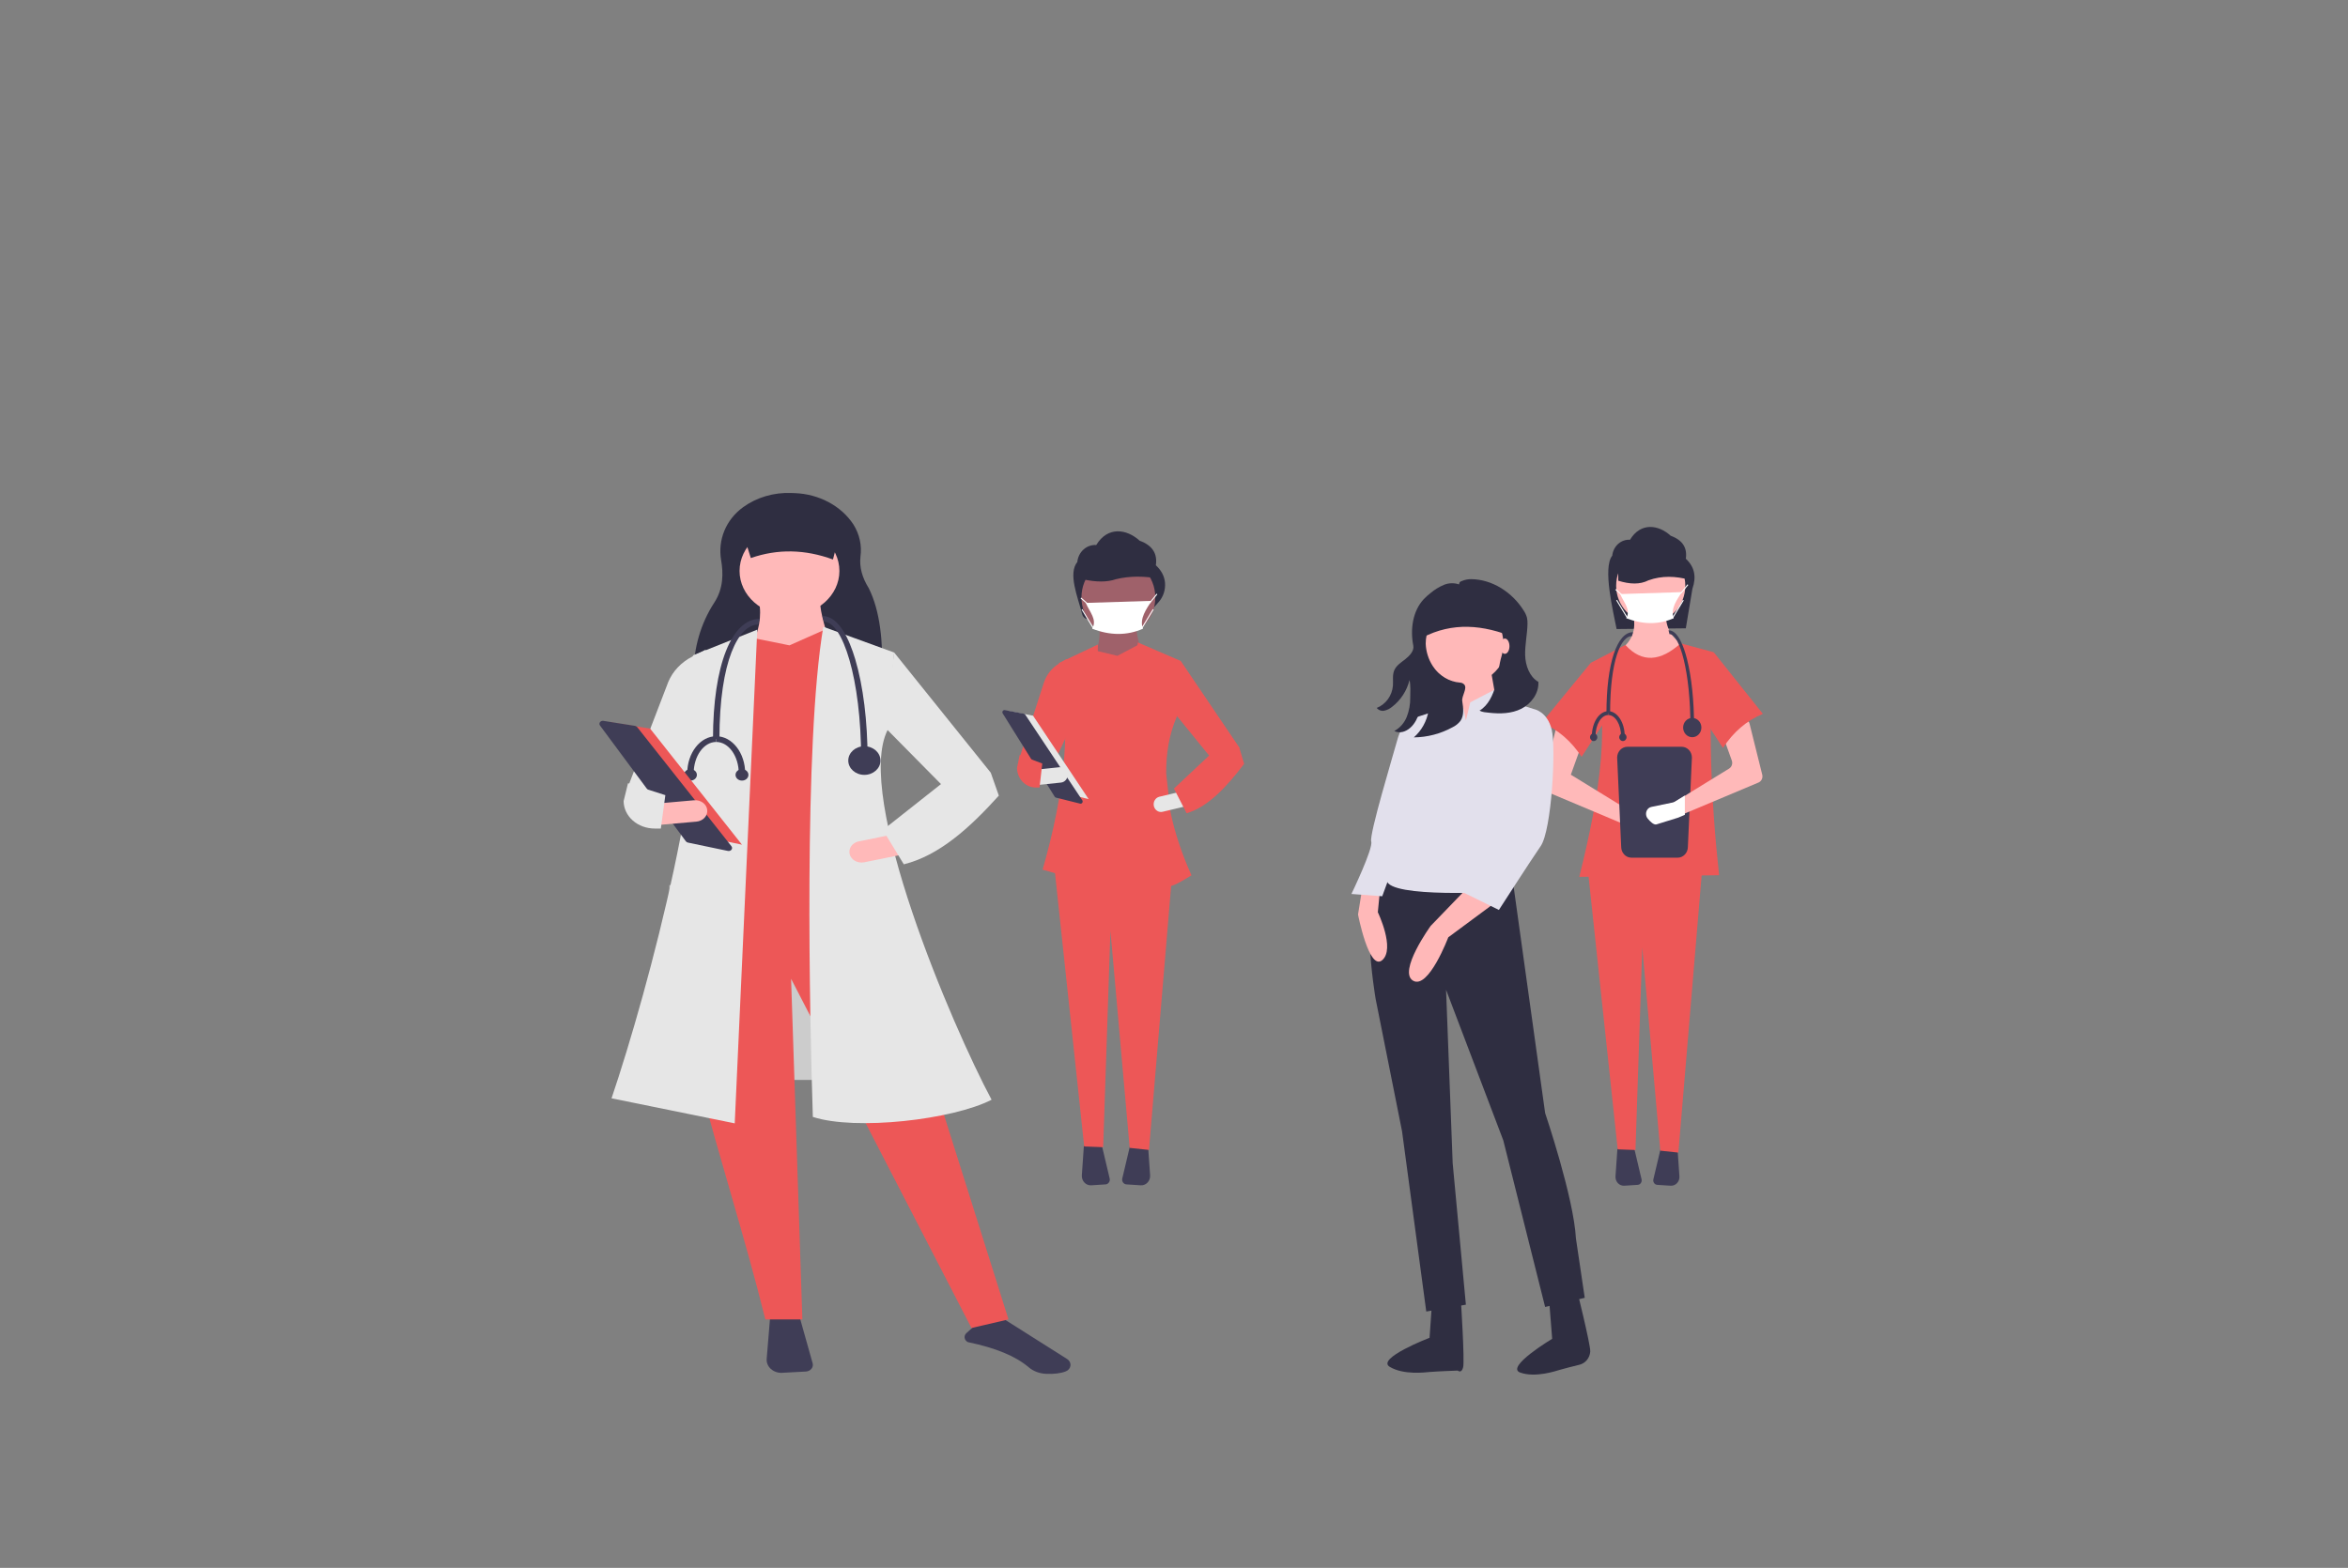 <svg width="783" height="523" viewBox="0 0 783 523" fill="none" xmlns="http://www.w3.org/2000/svg">
<rect x="0" y="0" width="783" height="523" fill="#808080" stroke="none"/>
<g clip-path="url(#clip0)">
<path d="M562.177 209.59L539.097 209.827C538.013 204.188 534.368 189.391 537.65 185.355C537.8 183.836 538.499 182.436 539.601 181.447C540.703 180.459 542.124 179.957 543.568 180.046V180.046C547.145 174.134 553.103 175.021 557.13 178.714C561.183 180.191 562.711 182.814 562.177 186.375C565.178 189.149 565.732 192.524 564.385 196.366L562.177 209.59Z" fill="#2F2E41"/>
<path d="M559.955 224.603L543.304 222.168L539.974 217.028C544.561 213.815 546.185 209.327 544.073 203.233L555.6 202.962C555.06 208.389 556.76 212.592 561.492 215.135L559.955 224.603Z" fill="#FFB9B9"/>
<path d="M539.367 383.195L538.73 392.386C538.702 392.802 538.757 393.22 538.894 393.612C539.031 394.003 539.245 394.359 539.522 394.656C539.8 394.953 540.134 395.183 540.503 395.332C540.872 395.482 541.267 395.546 541.662 395.52L546.132 395.234C546.34 395.221 546.541 395.16 546.724 395.055C546.906 394.95 547.064 394.804 547.187 394.627C547.309 394.45 547.394 394.247 547.434 394.032C547.474 393.817 547.468 393.595 547.418 393.383L544.936 382.901L539.367 383.195Z" fill="#3F3D56"/>
<path d="M553.841 382.901L551.36 393.383C551.309 393.595 551.304 393.817 551.344 394.032C551.384 394.247 551.468 394.45 551.591 394.627C551.714 394.804 551.872 394.95 552.054 395.055C552.236 395.16 552.438 395.221 552.645 395.234L557.116 395.52C557.51 395.546 557.905 395.482 558.274 395.332C558.643 395.183 558.978 394.953 559.255 394.656C559.533 394.359 559.747 394.003 559.884 393.612C560.02 393.22 560.076 392.802 560.047 392.386L559.41 383.195L553.841 382.901Z" fill="#3F3D56"/>
<path d="M559.699 384.471L553.666 383.832L547.659 316.033L545.389 383.613L539.461 383.389L529.471 289.794H567.64L559.699 384.471Z" fill="#ED5757"/>
<path d="M550.477 207.561C556.843 207.561 562.005 202.111 562.005 195.388C562.005 188.665 556.843 183.215 550.477 183.215C544.11 183.215 538.949 188.665 538.949 195.388C538.949 202.111 544.11 207.561 550.477 207.561Z" fill="#FFB9B9"/>
<path d="M573.276 291.958L526.653 292.499C533.572 264.685 537.711 238.848 530.495 221.086L542.023 215.135C547.582 221.257 553.772 220.626 560.468 214.594L571.483 217.569C569.596 240.862 570.442 265.808 573.276 291.958Z" fill="#ED5757"/>
<path d="M513.844 263.285L542.792 275.458L549.263 277.468C549.553 277.557 549.857 277.585 550.156 277.547C550.456 277.51 550.745 277.41 551.007 277.251C551.269 277.093 551.498 276.88 551.68 276.626C551.862 276.372 551.994 276.082 552.067 275.773C552.195 275.231 552.138 274.658 551.905 274.157C551.671 273.656 551.277 273.258 550.793 273.034L544.072 270.859L523.835 258.416L528.062 246.649L519.224 241.644L513.844 263.285Z" fill="#FFB9B9"/>
<path d="M514.1 241.103C519.608 243.372 523.988 247.244 527.421 252.465L538.181 235.964L530.495 221.086L514.1 241.103Z" fill="#ED5757"/>
<path d="M563.469 193.415C558.79 192.142 554.19 191.967 549.719 193.582C546.87 195.039 543.449 194.905 539.645 193.704V181.56L560.183 182.138L563.469 193.415Z" fill="#2F2E41"/>
<path d="M542.696 249.102C541.79 249.103 540.923 249.483 540.283 250.159C539.642 250.835 539.282 251.751 539.281 252.707L540.629 282.496C540.63 283.452 540.99 284.369 541.63 285.045C542.27 285.72 543.138 286.101 544.043 286.102H559.451C560.357 286.101 561.224 285.72 561.864 285.045C562.505 284.369 562.865 283.452 562.866 282.496L564.213 252.707C564.212 251.751 563.852 250.835 563.212 250.159C562.572 249.483 561.704 249.103 560.799 249.102H542.696Z" fill="#3F3D56"/>
<path d="M586.413 261.034L561.181 271.643L559.277 272.444C559.217 272.469 559.156 272.49 559.092 272.511L552.714 274.493C551.899 274.746 550.77 273.586 550.11 272.785C549.783 272.4 549.598 271.903 549.588 271.385C549.578 270.868 549.744 270.364 550.056 269.964C550.144 269.857 550.241 269.758 550.346 269.669C550.592 269.467 550.881 269.332 551.188 269.278L557.559 267.954C557.788 267.907 558.007 267.82 558.209 267.698L561.181 265.869L576.608 256.385C577.037 256.121 577.364 255.706 577.53 255.212C577.696 254.718 577.691 254.178 577.515 253.688L574.57 245.487C574.389 244.986 574.388 244.432 574.566 243.929C574.744 243.426 575.089 243.009 575.537 242.755L580.416 239.994C580.694 239.836 581.003 239.747 581.32 239.734C581.636 239.72 581.951 239.782 582.241 239.916C582.531 240.05 582.788 240.251 582.994 240.505C583.199 240.759 583.348 241.059 583.428 241.382L587.663 258.416C587.793 258.938 587.738 259.493 587.507 259.975C587.277 260.458 586.888 260.834 586.413 261.034V261.034Z" fill="#FFB9B9"/>
<path d="M587.878 238.128C582.37 240.397 577.99 244.269 574.557 249.489L563.798 232.988L571.483 217.569L587.878 238.128Z" fill="#ED5757"/>
<path d="M558.149 206.222C553.106 208.437 547.818 208.347 542.314 206.222C543.915 203.336 541.521 201.075 540.292 198.161L560.844 197.516C559.272 200.047 556.953 203.038 558.149 206.222Z" fill="white"/>
<path d="M560.626 197.997L560.388 197.746L560.725 197.39L562.737 194.91L562.993 195.141L560.972 197.631L560.626 197.997Z" fill="white"/>
<path d="M538.884 196.49L538.668 196.763L540.69 198.542L540.906 198.269L538.884 196.49Z" fill="white"/>
<path d="M561.207 200.089L557.668 205.959L557.953 206.15L561.491 200.28L561.207 200.089Z" fill="white"/>
<path d="M539.255 200.089L538.97 200.28L542.508 206.15L542.792 205.959L539.255 200.089Z" fill="white"/>
<path d="M561.855 265.366V271.811L559.73 272.705C559.662 272.733 559.594 272.756 559.523 272.78L552.404 274.992C551.494 275.274 550.234 273.979 549.497 273.086C549.132 272.655 548.925 272.101 548.914 271.523C548.903 270.945 549.088 270.383 549.437 269.937C549.535 269.817 549.643 269.707 549.76 269.607C550.034 269.382 550.357 269.232 550.7 269.17L557.812 267.693C558.067 267.64 558.312 267.544 558.538 267.407L561.855 265.366Z" fill="white"/>
<path d="M564.934 242.376H563.716C563.716 224.193 560.171 211.521 556.716 211.521L556.411 210.236C559.51 210.236 561.485 215.509 562.597 219.934C564.104 225.932 564.934 233.902 564.934 242.376Z" fill="#3F3D56"/>
<path d="M536.931 237.877H535.714C535.714 221.224 539.284 210.879 544.541 210.879L544.236 212.164C540.6 212.164 536.931 220.115 536.931 237.877Z" fill="#3F3D56"/>
<path d="M564.325 245.912C566.006 245.912 567.369 244.473 567.369 242.698C567.369 240.923 566.006 239.484 564.325 239.484C562.644 239.484 561.281 240.923 561.281 242.698C561.281 244.473 562.644 245.912 564.325 245.912Z" fill="#3F3D56"/>
<path d="M532.061 245.591H530.844C530.844 240.983 533.301 237.234 536.322 237.234V238.52C533.973 238.52 532.061 241.692 532.061 245.591Z" fill="#3F3D56"/>
<path d="M541.801 245.591H540.584C540.584 241.692 538.672 238.52 536.322 238.52V237.234C539.343 237.234 541.801 240.983 541.801 245.591Z" fill="#3F3D56"/>
<path d="M541.193 247.198C541.865 247.198 542.41 246.622 542.41 245.912C542.41 245.202 541.865 244.626 541.193 244.626C540.52 244.626 539.975 245.202 539.975 245.912C539.975 246.622 540.52 247.198 541.193 247.198Z" fill="#3F3D56"/>
<path d="M531.452 247.198C532.125 247.198 532.67 246.622 532.67 245.912C532.67 245.202 532.125 244.626 531.452 244.626C530.78 244.626 530.235 245.202 530.235 245.912C530.235 246.622 530.78 247.198 531.452 247.198Z" fill="#3F3D56"/>
<path d="M384.727 202.707L363.345 206.531C362.816 206.626 362.273 206.511 361.821 206.208C361.368 205.904 361.039 205.435 360.895 204.89C359.35 199.002 356.12 191.321 359.256 187.465C359.416 185.843 360.162 184.349 361.339 183.293C362.516 182.237 364.034 181.701 365.575 181.797C369.395 175.483 375.758 176.431 380.058 180.374C384.386 181.951 386.017 184.753 385.447 188.554C387.317 190.282 388.297 192.229 388.503 194.365C388.601 195.554 388.458 196.752 388.083 197.877C387.708 199.003 387.11 200.032 386.329 200.894L384.727 202.707Z" fill="#2F2E41"/>
<path d="M381.403 220.483L364.826 219.453C366.451 215.516 367.1 211.725 366.451 208.127H378.803C378.775 210.889 380.076 215.667 381.403 220.483Z" fill="#9F616A"/>
<path d="M361.449 382.224L360.769 392.038C360.739 392.483 360.798 392.929 360.944 393.347C361.09 393.765 361.319 394.145 361.615 394.462C361.912 394.779 362.269 395.025 362.663 395.184C363.057 395.344 363.478 395.412 363.899 395.385L368.674 395.08C368.895 395.066 369.11 395 369.305 394.888C369.499 394.776 369.668 394.62 369.799 394.431C369.93 394.242 370.02 394.026 370.063 393.796C370.106 393.566 370.1 393.33 370.046 393.103L367.396 381.91L361.449 382.224Z" fill="#3F3D56"/>
<path d="M376.905 381.91L374.255 393.103C374.202 393.33 374.196 393.566 374.239 393.796C374.281 394.026 374.371 394.242 374.502 394.431C374.633 394.62 374.802 394.776 374.997 394.888C375.191 395 375.407 395.066 375.628 395.08L380.402 395.385C380.823 395.412 381.245 395.344 381.639 395.184C382.033 395.025 382.39 394.779 382.686 394.462C382.983 394.145 383.212 393.765 383.358 393.347C383.503 392.929 383.563 392.483 383.532 392.038L382.852 382.224L376.905 381.91Z" fill="#3F3D56"/>
<path d="M383.16 383.586L376.718 382.904L370.304 310.505L367.88 382.67L361.55 382.431L350.881 282.486H391.641L383.16 383.586Z" fill="#ED5757"/>
<path d="M372.953 212.294C379.751 212.294 385.263 206.474 385.263 199.295C385.263 192.116 379.751 186.297 372.953 186.297C366.154 186.297 360.643 192.116 360.643 199.295C360.643 206.474 366.154 212.294 372.953 212.294Z" fill="#9F616A"/>
<path d="M386.827 193.085C381.831 192.167 376.918 192.04 372.143 193.206C369.102 194.257 365.449 194.16 361.386 193.294V184.528L383.318 184.946L386.827 193.085Z" fill="#2F2E41"/>
<path d="M381.145 209.725C375.76 212.09 370.113 211.994 364.236 209.725C365.946 206.642 363.39 204.228 362.077 201.116L384.023 200.428C382.345 203.131 379.869 206.325 381.145 209.725Z" fill="white"/>
<path d="M360.566 199.341L360.35 199.615L362.509 201.514L362.725 201.241L360.566 199.341Z" fill="white"/>
<path d="M384.421 203.182L380.643 209.449L380.927 209.64L384.705 203.373L384.421 203.182Z" fill="white"/>
<path d="M360.96 203.181L360.675 203.372L364.453 209.641L364.737 209.45L360.96 203.181Z" fill="white"/>
<path d="M349.55 258.579L340.124 252.402L348.163 227.541C349.059 224.976 350.777 222.822 353.018 221.452L355.726 219.796L355.961 244.876L349.55 258.579Z" fill="#ED5757"/>
<path d="M390.293 270.654L388.898 258.041C388.824 251.384 389.896 244.947 392.454 239.016L393.754 220.483L379.453 214.305C379.409 214.613 379.372 214.92 379.33 215.228L372.627 218.767L366.09 217.198L366.127 214.991L353.125 221.169C357.425 242.276 355.08 264.195 347.686 290.084L364.814 295.03L364.956 286.345L380.221 285.194C380.378 288.012 380.505 290.779 380.578 293.485C389.191 296.834 389.487 296.778 397.335 291.984C394.21 285.045 391.735 277.825 390.293 270.654Z" fill="#ED5757"/>
<path d="M412.281 255.49L403.505 252.402L389.468 235.146L393.754 220.483L413.256 249.313L412.281 255.49Z" fill="#ED5757"/>
<path d="M384.777 268.85C384.921 269.515 385.309 270.093 385.855 270.457C386.402 270.821 387.063 270.942 387.693 270.792L395.143 269.01L394.066 263.989L386.617 265.77C385.986 265.921 385.438 266.33 385.093 266.908C384.748 267.485 384.635 268.184 384.777 268.85V268.85Z" fill="#E6E6E6"/>
<path d="M391.479 263.041L395.704 271.278C402.811 269.185 408.971 262.587 414.881 254.804L413.256 249.313L403.18 252.058L391.479 263.041Z" fill="#ED5757"/>
<path d="M336.386 237.203L344.498 238.733L363.039 266.57L353.189 264.123L336.386 237.203Z" fill="#E6E6E6"/>
<path d="M334.948 236.863C334.824 236.865 334.703 236.902 334.598 236.97C334.492 237.038 334.406 237.135 334.348 237.25C334.29 237.365 334.263 237.495 334.269 237.625C334.275 237.756 334.314 237.882 334.382 237.991L351.712 265.757C351.809 265.913 351.958 266.023 352.13 266.065L360.193 268.069C360.329 268.102 360.472 268.092 360.602 268.038C360.732 267.984 360.843 267.89 360.922 267.768C361 267.646 361.041 267.501 361.04 267.354C361.038 267.206 360.995 267.063 360.914 266.942L341.886 238.373C341.835 238.295 341.769 238.229 341.693 238.178C341.617 238.127 341.533 238.092 341.444 238.076L335.078 236.875C335.035 236.867 334.991 236.863 334.948 236.863Z" fill="#3F3D56"/>
<path d="M345.758 256.715L346.24 261.838L353.841 261.041C354.484 260.974 355.076 260.639 355.486 260.111C355.895 259.583 356.09 258.905 356.026 258.226C355.962 257.546 355.645 256.922 355.145 256.489C354.645 256.056 354.003 255.851 353.359 255.918L345.758 256.715Z" fill="#E6E6E6"/>
<path d="M339.149 256.122C339.16 257.869 339.825 259.54 340.998 260.772C342.171 262.004 343.757 262.696 345.412 262.698H346.661L347.571 254.691L340.038 251.828L339.149 256.122Z" fill="#ED5757"/>
<path d="M383.423 201.313L383.185 201.062L383.545 200.682L385.694 198.032L385.95 198.264L383.791 200.923L383.423 201.313Z" fill="white"/>
</g>
<g clip-path="url(#clip1)">
<path d="M472.32 243.77L502.484 244.547L506.545 207.252H472.32V243.77Z" fill="#2F2E41"/>
<path d="M504.25 292.116L515.26 371.273C515.26 371.273 524.803 399.434 525.537 413.134L528.473 432.923L515.26 435.967L501.314 380.406L482.229 330.172L484.431 388.017L488.835 435.206L475.623 437.49L467.548 377.361L458.74 333.217C458.74 333.217 452.134 295.161 462.41 291.355L504.25 292.116Z" fill="#2F2E41"/>
<path d="M516.144 428.065L517.613 446.591C517.613 446.591 501.89 456.016 506.935 457.843C511.98 459.67 518.885 457.32 520.297 456.904C521.789 456.466 524.573 455.766 526.68 455.249C527.656 455.017 528.534 454.468 529.186 453.681C529.838 452.895 530.23 451.912 530.304 450.877L530.308 450.809C530.435 448.53 525.475 428.72 525.475 428.72L516.144 428.065Z" fill="#2F2E41"/>
<path d="M477.962 428.529L476.724 446.243C476.724 446.243 458.819 453.14 463.435 455.933C468.05 458.726 475.261 457.787 476.724 457.659C479.421 457.424 486.133 457.189 486.133 457.189C486.133 457.189 487.374 458.303 487.919 456.091C488.464 453.878 487.192 434.115 487.192 434.115L477.962 428.529Z" fill="#2F2E41"/>
<path d="M488.835 228.183C496.538 228.183 502.782 221.708 502.782 213.721C502.782 205.735 496.538 199.26 488.835 199.26C481.133 199.26 474.889 205.735 474.889 213.721C474.889 221.708 481.133 228.183 488.835 228.183Z" fill="#FFB8B8"/>
<path d="M496.909 222.094L499.846 238.839L487.367 244.927L484.431 223.616L496.909 222.094Z" fill="#FFB8B8"/>
<path d="M498.378 301.25L482.963 312.667C482.963 312.667 476.357 330.172 471.218 327.128C466.08 324.083 477.091 308.861 477.091 308.861L489.569 295.922L498.378 301.25Z" fill="#FFB8B8"/>
<path d="M454.336 295.922L452.868 305.055C452.868 305.055 456.538 324.083 460.942 320.278C465.346 316.472 459.474 304.294 459.474 304.294L460.208 296.683L454.336 295.922Z" fill="#FFB8B8"/>
<path d="M488.835 240.361L490.303 234.272L499.112 229.705L502.048 233.511L511.59 236.555L500.58 297.444C500.58 297.444 463.144 299.728 462.41 293.639C461.676 287.55 469.751 270.805 469.751 270.805C469.751 270.805 467.548 262.433 468.282 257.866L471.219 239.599L482.963 235.794L485.645 232.429L488.101 236.555L488.835 240.361Z" fill="#E2E0EC"/>
<path d="M509.388 238.077L511.59 236.555C511.59 236.555 515.994 237.316 517.462 243.405C518.93 249.494 517.462 276.894 513.792 282.222C510.122 287.55 499.846 303.533 499.846 303.533L485.899 296.683L500.58 279.178L504.25 257.105L509.388 238.077Z" fill="#E2E0EC"/>
<path d="M477.091 241.122L471.219 239.599C471.219 239.599 467.548 241.122 466.08 246.45C464.612 251.777 456.538 278.416 457.272 280.7C458.006 282.983 450.666 298.205 450.666 298.205L460.942 298.967L466.814 282.983L472.687 267L477.091 241.122Z" fill="#E2E0EC"/>
<path d="M513.007 227.455C510.066 225.78 508.697 222.021 508.6 218.543C508.502 215.065 509.316 211.623 509.38 208.145C509.412 207.433 509.354 206.72 509.206 206.024C508.962 205.161 508.582 204.345 508.081 203.61C504.256 197.533 497.607 193.258 490.604 193.191C489.592 193.177 488.588 193.369 487.647 193.755C486.923 194.055 486.686 194.019 486.547 194.94C484.889 194.373 483.089 194.432 481.469 195.108C479.863 195.785 478.366 196.709 477.027 197.851C476.232 198.464 475.481 199.138 474.782 199.866C471.081 203.842 470.229 209.969 471.301 215.381C471.649 217.141 469.977 218.84 468.593 219.921C467.209 221.002 465.611 221.994 464.932 223.646C464.278 225.236 464.637 227.054 464.505 228.777C464.358 230.405 463.774 231.958 462.82 233.261C461.866 234.563 460.58 235.564 459.107 236.149C459.407 236.522 459.8 236.804 460.242 236.965C460.684 237.126 461.16 237.161 461.62 237.065C462.579 236.855 463.476 236.412 464.238 235.772C467.102 233.572 469.152 230.418 470.044 226.84C470.45 228.757 470.293 230.734 470.278 232.696C470.313 234.887 469.924 237.062 469.134 239.093C468.33 241.134 466.857 242.816 464.975 243.842C466.79 244.764 468.791 244.096 470.329 242.736C471.867 241.376 472.775 239.403 473.41 237.413C474.442 234.17 474.861 230.751 474.643 227.344C476.331 230.292 476.948 233.768 476.383 237.146C475.792 240.59 474.058 243.711 471.481 245.968C475.974 245.929 480.393 244.775 484.368 242.603C485.394 242.12 486.299 241.398 487.011 240.492C488.29 238.652 487.988 236.143 487.629 233.905C487.345 232.136 489.477 229.578 488.256 228.308C487.893 227.936 487.409 227.72 486.899 227.703C485.063 227.561 483.283 226.982 481.697 226.013C480.11 225.044 478.76 223.709 477.751 222.112C476.343 219.917 475.543 217.363 475.439 214.729C475.44 212.795 475.843 210.883 476.622 209.126C477.401 207.368 478.537 205.806 479.952 204.545C481.367 203.285 483.027 202.356 484.82 201.822C486.613 201.288 488.496 201.162 490.341 201.452C492.185 201.743 493.947 202.442 495.506 203.504C497.066 204.565 498.386 205.963 499.376 207.602C500.367 209.241 501.004 211.083 501.245 213.001C501.486 214.919 501.325 216.869 500.772 218.716C500.332 220.203 500.016 221.726 499.829 223.269C499.608 225.06 499.256 226.83 498.777 228.566C497.853 231.901 496.288 235.305 493.392 237.045C494.366 237.597 495.492 237.622 496.594 237.748C500.228 238.163 504.05 238.071 507.339 236.416C510.628 234.761 513.242 231.237 513.007 227.455Z" fill="#2F2E41"/>
<path d="M505.078 212.691C494.643 208.354 484.354 207.429 474.334 212.691V203.949C474.334 202.439 474.913 200.991 475.943 199.923C476.973 198.856 478.369 198.256 479.825 198.256H500.74C501.31 198.256 501.874 198.372 502.4 198.598C502.927 198.824 503.405 199.156 503.808 199.573C504.211 199.991 504.53 200.487 504.748 201.033C504.966 201.578 505.078 202.163 505.078 202.754V212.691Z" fill="#2F2E41"/>
<path d="M501.831 218.105C502.68 218.105 503.369 216.962 503.369 215.553C503.369 214.143 502.68 213.001 501.831 213.001C500.981 213.001 500.293 214.143 500.293 215.553C500.293 216.962 500.981 218.105 501.831 218.105Z" fill="#FFB8B8"/>
<path d="M288.625 295.243H223.237V360.239H288.625V295.243Z" fill="#CCCCCC"/>
<path d="M256.793 439.625L255.67 453.277C255.619 453.895 255.717 454.516 255.958 455.097C256.199 455.678 256.577 456.207 257.067 456.648C257.557 457.089 258.147 457.432 258.798 457.653C259.449 457.875 260.146 457.97 260.841 457.932L268.729 457.508C269.095 457.488 269.451 457.397 269.772 457.241C270.094 457.085 270.373 456.868 270.589 456.606C270.806 456.343 270.955 456.041 271.025 455.722C271.096 455.402 271.086 455.073 270.997 454.757L266.619 439.188L256.793 439.625Z" fill="#3F3D56"/>
<path d="M322.772 447.698C332.056 449.629 338.688 452.373 343.044 456.087C344.596 457.399 346.626 458.173 348.765 458.267C351.497 458.394 353.731 458.122 355.41 457.455H355.411C355.841 457.287 356.212 457.019 356.487 456.68C356.761 456.341 356.928 455.942 356.971 455.526C357.022 455.104 356.944 454.676 356.747 454.289C356.55 453.902 356.239 453.569 355.848 453.324L333.831 439.398L324.478 442.724L322.297 444.663C322.061 444.873 321.882 445.129 321.776 445.411C321.67 445.692 321.639 445.992 321.685 446.286C321.731 446.58 321.853 446.861 322.042 447.106C322.231 447.351 322.481 447.554 322.772 447.698H322.772Z" fill="#3F3D56"/>
<path d="M294.203 224.801L231.268 224.283C231.426 216.134 233.559 208.132 238.221 200.972C241.283 196.269 241.217 191.151 240.479 186.84C239.34 180.186 241.988 173.378 247.872 169.142C252.368 165.9 258.043 164.23 263.828 164.449L265.05 164.494C269.031 164.641 272.906 165.675 276.32 167.5C279.734 169.326 282.577 171.884 284.589 174.941C286.634 178.204 287.459 181.961 286.944 185.669C286.545 189.157 287.5 192.681 289.732 196.238C293.584 204.049 294.418 214.045 294.203 224.801Z" fill="#2F2E41"/>
<path d="M336.309 440.124L323.957 442.989L263.811 326.505L267.57 440.124H255.218C242.02 386.67 218.191 324.977 228.904 305.5L292.81 302.158L336.309 440.124Z" fill="#ED5757"/>
<path d="M263.274 205.247C272.468 205.247 279.921 198.622 279.921 190.448C279.921 182.275 272.468 175.649 263.274 175.649C254.079 175.649 246.626 182.275 246.626 190.448C246.626 198.622 254.079 205.247 263.274 205.247Z" fill="#FFB9B9"/>
<path d="M277.773 217.66L250.385 216.227C253.069 210.751 254.141 205.477 253.07 200.474H273.477C273.431 204.315 275.582 210.961 277.773 217.66Z" fill="#FFB9B9"/>
<path d="M294.958 306.454L234.812 310.274L240.987 215.511L251.459 212.886L263.274 215.273L275.088 210.021L282.606 212.409L294.958 306.454Z" fill="#ED5757"/>
<path d="M245.015 374.722L203.932 366.367C216.148 330.356 238.156 247.973 231.052 218.614L252.533 210.021L245.015 374.722Z" fill="#E6E6E6"/>
<path d="M225.145 270.65L209.571 262.057L222.853 227.477C224.334 223.909 227.172 220.913 230.874 219.007L235.348 216.705L232.663 251.554L225.145 270.65Z" fill="#E6E6E6"/>
<path d="M330.67 366.845C317.704 373.513 285.292 377.231 271.061 372.573C270.013 340.037 267.96 248.003 274.551 209.067L298.18 217.66L296.032 243.439C284.736 265.491 317.539 342.301 330.67 366.845Z" fill="#E6E6E6"/>
<path d="M328.791 266.354L314.291 262.057L294.958 242.484L298.18 217.659L330.402 257.76L328.791 266.354Z" fill="#E6E6E6"/>
<path d="M283.349 284.935C283.586 285.861 284.226 286.665 285.13 287.171C286.033 287.678 287.125 287.845 288.167 287.637L300.475 285.159L298.696 278.175L286.388 280.652C285.346 280.862 284.44 281.431 283.871 282.234C283.301 283.038 283.113 284.009 283.349 284.935V284.935Z" fill="#FFB9B9"/>
<path d="M277.773 186.629C268.527 183.249 259.394 183.004 250.385 186.152L246.626 174.217H280.995L277.773 186.629Z" fill="#2F2E41"/>
<path d="M294.421 276.856L301.402 288.314C313.145 285.402 323.322 276.224 333.087 265.399L330.402 257.76L313.754 261.58L294.421 276.856Z" fill="#E6E6E6"/>
<path d="M289.319 253.225H287.171C287.171 226.217 280.916 207.396 274.82 207.396L274.283 205.486C279.75 205.486 283.235 213.319 285.196 219.891C287.855 228.8 289.319 240.638 289.319 253.225Z" fill="#3F3D56"/>
<path d="M239.913 246.542H237.765C237.765 221.807 244.064 206.441 253.339 206.441L252.802 208.35C246.386 208.35 239.913 220.16 239.913 246.542Z" fill="#3F3D56"/>
<path d="M288.245 258.477C291.211 258.477 293.616 256.339 293.616 253.703C293.616 251.066 291.211 248.929 288.245 248.929C285.279 248.929 282.875 251.066 282.875 253.703C282.875 256.339 285.279 258.477 288.245 258.477Z" fill="#3F3D56"/>
<path d="M231.321 257.999H229.173C229.173 251.155 233.509 245.587 238.839 245.587V247.497C234.693 247.497 231.321 252.208 231.321 257.999Z" fill="#3F3D56"/>
<path d="M248.505 257.999H246.357C246.357 252.208 242.985 247.497 238.839 247.497V245.587C244.169 245.587 248.505 251.155 248.505 257.999Z" fill="#3F3D56"/>
<path d="M247.431 260.386C248.618 260.386 249.58 259.531 249.58 258.477C249.58 257.422 248.618 256.567 247.431 256.567C246.245 256.567 245.283 257.422 245.283 258.477C245.283 259.531 246.245 260.386 247.431 260.386Z" fill="#3F3D56"/>
<path d="M230.247 260.386C231.433 260.386 232.395 259.531 232.395 258.477C232.395 257.422 231.433 256.567 230.247 256.567C229.06 256.567 228.099 257.422 228.099 258.477C228.099 259.531 229.06 260.386 230.247 260.386Z" fill="#3F3D56"/>
<path d="M203.395 240.917L216.798 243.044L247.431 281.765L231.157 278.361L203.395 240.917Z" fill="#ED5757"/>
<path d="M201.018 240.443C200.814 240.446 200.614 240.497 200.44 240.592C200.266 240.687 200.124 240.821 200.028 240.982C199.932 241.142 199.887 241.323 199.897 241.504C199.906 241.686 199.971 241.861 200.083 242.013L228.717 280.634C228.877 280.85 229.124 281.004 229.407 281.063L242.73 283.849C242.954 283.896 243.19 283.881 243.405 283.807C243.62 283.732 243.804 283.601 243.933 283.431C244.063 283.261 244.131 283.06 244.128 282.855C244.126 282.65 244.054 282.45 243.921 282.282L212.482 242.544C212.397 242.436 212.289 242.343 212.163 242.272C212.038 242.201 211.898 242.153 211.752 242.13L201.233 240.46C201.162 240.449 201.09 240.443 201.018 240.443V240.443Z" fill="#3F3D56"/>
<path d="M218.88 268.057L219.676 275.183L232.234 274.075C233.297 273.981 234.275 273.515 234.952 272.781C235.629 272.046 235.95 271.103 235.845 270.158C235.739 269.213 235.216 268.344 234.39 267.742C233.563 267.14 232.502 266.855 231.439 266.949L218.88 268.057Z" fill="#FFB9B9"/>
<path d="M207.96 267.231C207.979 269.661 209.076 271.986 211.014 273.7C212.953 275.413 215.574 276.376 218.307 276.379H220.372L221.876 265.242L209.428 261.258L207.96 267.231Z" fill="#E6E6E6"/>
</g>
<defs>
<clipPath id="clip0">
<rect x="312.199" y="175.776" width="299.183" height="219.901" fill="white"/>
</clipPath>
<clipPath id="clip1">
<rect x="181" y="109" width="450" height="350" fill="white"/>
</clipPath>
</defs>
</svg>

